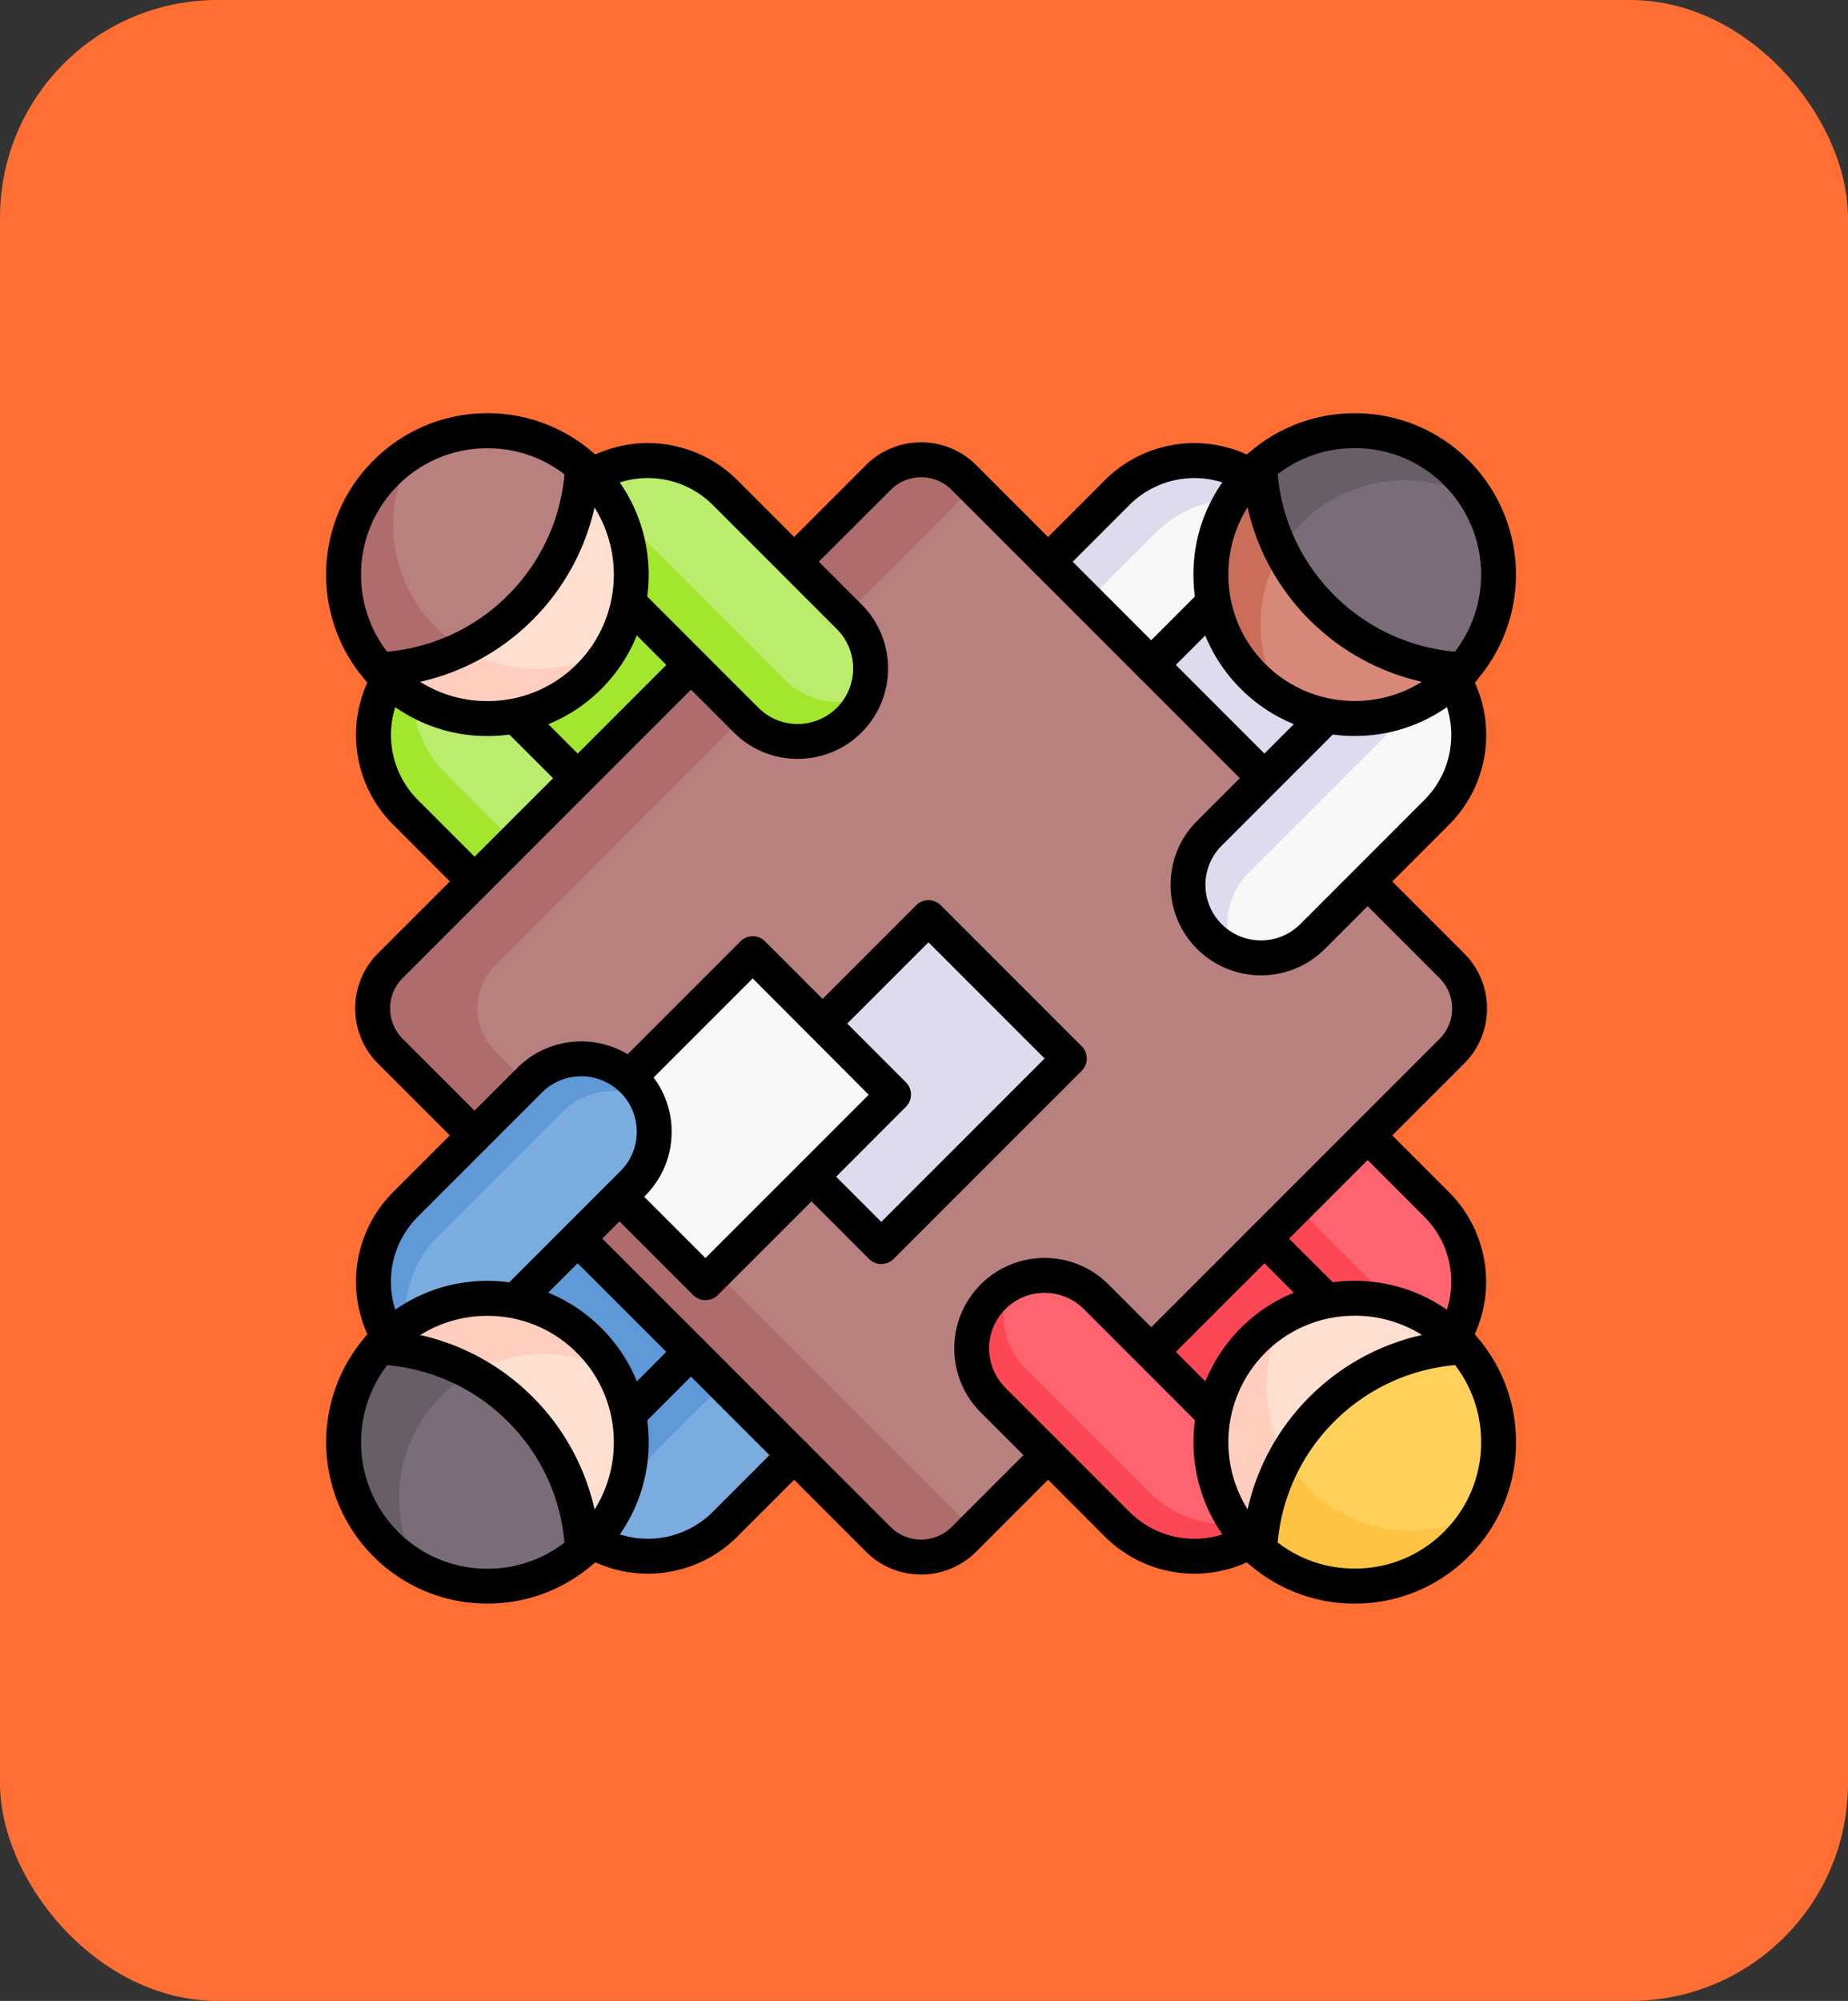 <svg xmlns="http://www.w3.org/2000/svg" xmlns:xlink="http://www.w3.org/1999/xlink" width="85" height="92" viewBox="0 0 85 92">
  <rect x="0" y="0" width="85" height="92" fill="#333333" stroke="none"/>
  <defs>
    <clipPath id="clip-path">
      <path id="path6700" d="M0-682.665H54.732v54.732H0Z" transform="translate(0 682.665)"/>
    </clipPath>
  </defs>
  <g id="Grupo_985855" data-name="Grupo 985855" transform="translate(-685 -1137)">
    <rect id="Rectángulo_338869" data-name="Rectángulo 338869" width="85" height="92" rx="10" transform="translate(685 1137)" fill="#ff6e33"/>
    <g id="g6690" transform="translate(700 1838.665)">
      <g id="g6692" transform="translate(3.154 -679.511)">
        <path id="path6694" d="M-89.227-187.742l8.587-8.587-7.777-7.777L-97-195.519Z" transform="translate(97.004 204.106)" fill="#a2e62e"/>
      </g>
      <g id="g6696" transform="translate(0 -682.665)">
        <g id="g6698" clip-path="url(#clip-path)">
          <g id="g6704" transform="translate(2.18 10.052)">
            <path id="path6706" d="M-119.772-143.67h0a3.356,3.356,0,0,1-4.745,0l-4.221-4.221a5.029,5.029,0,0,1,0-7.112l1.189-1.189,7.777,7.777a3.356,3.356,0,0,1,0,4.745" transform="translate(130.212 156.193)" fill="#bbec6c"/>
          </g>
          <g id="g6708" transform="translate(2.18 10.052)">
            <path id="path6710" d="M-128.107-131.228a3.341,3.341,0,0,1-.726,1.085,3.356,3.356,0,0,1-4.746,0l-4.22-4.221a5.027,5.027,0,0,1,0-7.112l1.189-1.19.056.056a5.027,5.027,0,0,0,.569,6.433l4.22,4.221a3.358,3.358,0,0,0,3.659.728" transform="translate(139.273 142.666)" fill="#a2e62e"/>
          </g>
          <g id="g6712" transform="translate(3.154 35.214)">
            <path id="path6714" d="M-187.742-98.514l-8.587-8.587-7.777,7.777,8.587,8.587Z" transform="translate(204.106 107.101)" fill="#5f99d7"/>
          </g>
          <g id="g6716" transform="translate(10.052 41.129)">
            <path id="path6718" d="M-143.67-11.275h0a3.355,3.355,0,0,1,0,4.745l-4.221,4.221a5.029,5.029,0,0,1-7.112,0L-156.193-3.5l7.777-7.777a3.356,3.356,0,0,1,4.745,0" transform="translate(156.193 12.258)" fill="#7bacdf"/>
          </g>
          <g id="g6720" transform="translate(10.051 41.129)">
            <path id="path6722" d="M-150.8-21.1a3.353,3.353,0,0,0-3.891.619l-7.766,7.765c-.1-.086-.2-.177-.3-.274l-1.19-1.19,7.777-7.778a3.358,3.358,0,0,1,4.746,0,3.313,3.313,0,0,1,.621.857" transform="translate(163.946 22.943)" fill="#5f99d7"/>
          </g>
          <g id="g6724" transform="translate(35.214 3.154)">
            <path id="path6726" d="M0-89.227,8.587-80.64l7.777-7.777L7.777-97Z" transform="translate(0 97.004)" fill="#dedbee"/>
          </g>
          <g id="g6728" transform="translate(31.174 2.18)">
            <path id="path6730" d="M-11.276-119.772h0a3.355,3.355,0,0,1,0-4.745l4.221-4.221a5.029,5.029,0,0,1,7.112,0l1.189,1.189-7.777,7.777a3.356,3.356,0,0,1-4.745,0" transform="translate(12.259 130.212)" fill="#faf7f7"/>
          </g>
          <g id="g6732" transform="translate(31.174 2.18)">
            <path id="path6734" d="M-23.725-128.107a3.341,3.341,0,0,1-1.085-.726,3.356,3.356,0,0,1,0-4.746l4.221-4.22a5.027,5.027,0,0,1,7.112,0l1.19,1.189-.056.056a5.027,5.027,0,0,0-6.433.569L-23-131.766a3.359,3.359,0,0,0-.728,3.659" transform="translate(25.793 139.273)" fill="#dedbee"/>
          </g>
          <g id="g6736" transform="translate(35.214 35.214)">
            <path id="path6738" d="M-98.514,0-107.1,8.587l7.777,7.777,8.587-8.587Z" transform="translate(107.101)" fill="#fd4755"/>
          </g>
          <g id="g6740" transform="translate(41.129 31.174)">
            <path id="path6742" d="M-11.275-11.276h0a3.355,3.355,0,0,1,4.745,0l4.221,4.221a5.029,5.029,0,0,1,0,7.112L-3.5,1.246l-7.777-7.777a3.356,3.356,0,0,1,0-4.745" transform="translate(12.258 12.259)" fill="#fe646f"/>
          </g>
          <g id="g6744" transform="translate(41.129 31.536)">
            <path id="path6746" d="M-21.1,0a3.353,3.353,0,0,0,.619,3.891l7.765,7.766c-.086.1-.177.2-.274.3l-1.19,1.19-7.778-7.777a3.358,3.358,0,0,1,0-4.746A3.314,3.314,0,0,1-21.1,0" transform="translate(22.943)" fill="#fd4755"/>
          </g>
          <g id="g6748" transform="translate(2.14 2.14)">
            <path id="path6750" d="M-266.795-9.367-289.233,13.07a2.788,2.788,0,0,0,0,3.942l22.438,22.438a2.788,2.788,0,0,0,3.942,0l22.438-22.438a2.788,2.788,0,0,0,0-3.942L-262.853-9.367a2.788,2.788,0,0,0-3.942,0" transform="translate(290.049 10.184)" fill="#b98080"/>
          </g>
          <g id="g6752" transform="translate(2.141 2.14)">
            <path id="path6754" d="M-64.651-312.019l22,22-.438.438a2.787,2.787,0,0,1-3.942,0L-69.47-312.019a2.787,2.787,0,0,1,0-3.941L-47.033-338.4a2.787,2.787,0,0,1,3.942,0l.438.438-22,22a2.787,2.787,0,0,0,0,3.941" transform="translate(70.286 339.215)" fill="#ae6c6c"/>
          </g>
          <g id="g6756" transform="translate(19.061 23.193)">
            <path id="path6758" d="M-74.295-173.5l-6.476-6.476,8.647-8.647,6.476,6.476Z" transform="translate(80.77 188.621)" fill="#dedbee"/>
          </g>
          <g id="g6760" transform="translate(21.523 22.391)">
            <path id="path6762" d="M-12.319-54.087a.8.8,0,0,1-.567-.235L-16.1-57.534a.8.8,0,0,1,0-1.134.8.8,0,0,1,1.134,0l2.645,2.645,7.513-7.513-5.342-5.342-4.309,4.309a.8.8,0,0,1-1.134,0,.8.8,0,0,1,0-1.134l4.876-4.876a.8.8,0,0,1,1.134,0L-3.105-64.1a.8.8,0,0,1,.235.567.8.8,0,0,1-.235.567l-8.647,8.647A.8.8,0,0,1-12.319-54.087Z" transform="translate(16.333 70.813)"/>
          </g>
          <g id="g6764" transform="translate(10.973 24.856)">
            <path id="path6766" d="M-74.295-173.5l-6.476-6.476,8.647-8.647,6.476,6.476Z" transform="translate(80.77 188.622)" fill="#faf7f7"/>
          </g>
          <g id="g6768" transform="translate(12.694 24.054)">
            <path id="path6770" d="M-5.246-132.607a.8.8,0,0,1-.567-.235l-3.952-3.952a.8.8,0,0,1,0-1.134.8.8,0,0,1,1.134,0l3.385,3.385,4.31-4.309,3.2-3.2L-3.074-147.4l-5.1,5.1a.8.8,0,0,1-1.134,0,.8.8,0,0,1,0-1.134l5.67-5.67a.8.8,0,0,1,.567-.235h0a.8.8,0,0,1,.567.235l6.475,6.476a.8.8,0,0,1,0,1.134L.2-137.717l-4.877,4.876A.8.8,0,0,1-5.246-132.607Z" transform="translate(10 149.333)"/>
          </g>
          <g id="g6772" transform="translate(37.15 20.724)">
            <path id="path6774" d="M-133.358,13.238a.8.8,0,0,1-.567-.235.8.8,0,0,1,0-1.134L-120.1-1.954a1.973,1.973,0,0,0,.581-1.4,1.973,1.973,0,0,0-.581-1.4l-3.869-3.869a.8.8,0,0,1,0-1.134.8.8,0,0,1,1.134,0l3.869,3.869a3.566,3.566,0,0,1,1.051,2.538A3.566,3.566,0,0,1-118.968-.82L-132.791,13A.8.8,0,0,1-133.358,13.238Z" transform="translate(134.16 10)"/>
          </g>
          <g id="g6776" transform="translate(1.339 10.77)">
            <path id="path6778" d="M-62.947-256.6a.8.8,0,0,1-.567-.235l-3.869-3.869a3.566,3.566,0,0,1-1.051-2.538,3.566,3.566,0,0,1,1.051-2.538L-53.558-279.6a.8.8,0,0,1,1.134,0,.8.8,0,0,1,0,1.134l-13.824,13.823a1.973,1.973,0,0,0-.581,1.4,1.973,1.973,0,0,0,.581,1.4l3.869,3.869a.8.8,0,0,1,0,1.134A.8.8,0,0,1-62.947-256.6Z" transform="translate(68.433 279.839)"/>
          </g>
          <g id="g6780" transform="translate(10.77 37.15)">
            <path id="path6782" d="M6.6,6.243A3.566,3.566,0,0,1,4.058,5.192L-9.765-8.631a.8.8,0,0,1,0-1.134.8.8,0,0,1,1.134,0L5.192,4.058A1.987,1.987,0,0,0,8,4.058L11.869.189A.8.8,0,0,1,13,1.323L9.134,5.192A3.566,3.566,0,0,1,6.6,6.243Z" transform="translate(10 10)"/>
          </g>
          <g id="g6784" transform="translate(20.724 1.339)">
            <path id="path6786" d="M12.437-52.19a.8.8,0,0,1-.567-.235L-1.954-66.248a1.973,1.973,0,0,0-1.4-.581,1.973,1.973,0,0,0-1.4.581L-8.631-62.38a.8.8,0,0,1-1.134,0,.8.8,0,0,1,0-1.134L-5.9-67.382a3.566,3.566,0,0,1,2.538-1.051A3.566,3.566,0,0,1-.82-67.382L13-53.558a.8.8,0,0,1,0,1.134A.8.8,0,0,1,12.437-52.19Z" transform="translate(10 68.433)"/>
          </g>
          <g id="g6788" transform="translate(47.104 32.404)">
            <path id="path6790" d="M-5.254.9A.8.8,0,0,1-5.662.784a.8.8,0,0,1-.281-1.1,4.223,4.223,0,0,0-.649-5.143L-9.765-8.631a.8.8,0,0,1,0-1.134.8.8,0,0,1,1.134,0l3.173,3.173A5.825,5.825,0,0,1-4.564.5.8.8,0,0,1-5.254.9Z" transform="translate(10 10)"/>
          </g>
          <g id="g6792" transform="translate(42.358 37.15)">
            <path id="path6794" d="M-6.33-5.529A.8.8,0,0,1-6.9-5.763L-9.765-8.631a.8.8,0,0,1,0-1.134.8.8,0,0,1,1.134,0L-5.763-6.9a.8.8,0,0,1,0,1.134A.8.8,0,0,1-6.33-5.529Z" transform="translate(10 10)"/>
          </g>
          <g id="g6796" transform="translate(29.688 39.642)">
            <path id="path6798" d="M-11.275-11.276h0a3.356,3.356,0,0,0,0,4.745L-5.568-.823a5.029,5.029,0,0,0,7.112,0L2.734-2.012-6.53-11.276a3.355,3.355,0,0,0-4.745,0" transform="translate(12.258 12.259)" fill="#fe646f"/>
          </g>
          <g id="g6800" transform="translate(29.688 40.005)">
            <path id="path6802" d="M-21.089,0a3.353,3.353,0,0,0,.62,3.89L-14.761,9.6a5.027,5.027,0,0,0,6.815.275l.012.012-1.19,1.19a5.029,5.029,0,0,1-7.112,0l-5.707-5.708a3.355,3.355,0,0,1,0-4.745A3.306,3.306,0,0,1-21.089,0" transform="translate(22.927 0)" fill="#fd4755"/>
          </g>
          <g id="g6804" transform="translate(28.888 38.841)">
            <path id="path6806" d="M-158.7-147.758a5.827,5.827,0,0,1-4.126-1.71l-5.708-5.708a4.162,4.162,0,0,1,0-5.879,4.132,4.132,0,0,1,2.94-1.218h0a4.128,4.128,0,0,1,2.939,1.217l5.4,5.4a.8.8,0,0,1,0,1.134.8.8,0,0,1-1.134,0l-5.4-5.4a2.532,2.532,0,0,0-1.805-.748,2.539,2.539,0,0,0-1.806.749,2.556,2.556,0,0,0,0,3.611l5.708,5.708a4.223,4.223,0,0,0,5.143.649.8.8,0,0,1,1.1.28.8.8,0,0,1-.28,1.1A5.811,5.811,0,0,1-158.7-147.758Z" transform="translate(169.753 162.273)"/>
          </g>
          <g id="g6808" transform="translate(40.694 40.694)">
            <path id="path6810" d="M-22.239-129.612a6.617,6.617,0,0,1,0-9.359,6.617,6.617,0,0,1,9.359,0c.1.1.2.2.288.308-.88,1.381,0,5.74-1.8,7.54s-6.1.7-7.541,1.8c-.105-.091-.207-.187-.307-.287" transform="translate(24.177 140.909)" fill="#ffdfcf"/>
          </g>
          <g id="g6812" transform="translate(40.694 41.528)">
            <path id="path6814" d="M-94.883-112.194c-2.059.591-4.908.118-6.025.972-.1-.092-.207-.188-.307-.288a6.617,6.617,0,0,1,0-9.359,6.63,6.63,0,0,1,1.458-1.1,6.617,6.617,0,0,0,1.1,7.9c.1.1.2.2.307.288a6.577,6.577,0,0,0,3.466,1.588" transform="translate(103.153 121.973)" fill="#ffcebf"/>
          </g>
          <g id="g6816" transform="translate(42.94 42.941)">
            <path id="path6818" d="M0-107.134a9.759,9.759,0,0,1,2.859-6.48,9.75,9.75,0,0,1,6.481-2.858,6.617,6.617,0,0,1-.288,9.051A6.617,6.617,0,0,1,0-107.134" transform="translate(0 116.472)" fill="#ffd15b"/>
          </g>
          <g id="g6820" transform="translate(42.939 48.033)">
            <path id="path6822" d="M-116.511-28.686a6.592,6.592,0,0,1-1.1,1.458,6.618,6.618,0,0,1-9.052.288,9.784,9.784,0,0,1,1.183-4.246,6.574,6.574,0,0,0,1.069,1.4c.1.1.2.2.307.288a6.62,6.62,0,0,0,7.6.815" transform="translate(126.666 31.187)" fill="#ffc344"/>
          </g>
          <g id="g6824" transform="translate(39.896 39.893)">
            <path id="path6826" d="M-26.717-136.071a7.371,7.371,0,0,1-5.246-2.173,7.428,7.428,0,0,1,0-10.493,7.371,7.371,0,0,1,5.246-2.173,7.371,7.371,0,0,1,5.246,2.173A7.371,7.371,0,0,1-19.3-143.49a7.371,7.371,0,0,1-2.173,5.246A7.371,7.371,0,0,1-26.717-136.071Zm0-13.235a5.778,5.778,0,0,0-4.113,1.7,5.823,5.823,0,0,0,0,8.225,5.778,5.778,0,0,0,4.113,1.7,5.778,5.778,0,0,0,4.113-1.7,5.778,5.778,0,0,0,1.7-4.113,5.778,5.778,0,0,0-1.7-4.113A5.778,5.778,0,0,0-26.717-149.307Z" transform="translate(34.133 150.91)"/>
          </g>
          <g id="g6828" transform="translate(42.139 42.139)">
            <path id="path6830" d="M-125.682.942h-.036A.8.8,0,0,1-126.483.1a10.56,10.56,0,0,1,3.092-7.012A10.56,10.56,0,0,1-116.379-10a.8.8,0,0,1,.837.765.8.8,0,0,1-.765.837,8.96,8.96,0,0,0-5.95,2.624,8.96,8.96,0,0,0-2.624,5.95A.8.8,0,0,1-125.682.942Z" transform="translate(126.484 10)"/>
          </g>
          <g id="g6832" transform="translate(32.404 1.376)">
            <path id="path6834" d="M-9.2-61.728a.8.8,0,0,1-.567-.235.8.8,0,0,1,0-1.134l3.173-3.173a5.826,5.826,0,0,1,7.1-.895.8.8,0,0,1,.281,1.1.8.8,0,0,1-1.1.281,4.223,4.223,0,0,0-5.143.649l-3.173,3.173A.8.8,0,0,1-9.2-61.728Z" transform="translate(10 67.98)"/>
          </g>
          <g id="g6836" transform="translate(37.15 7.902)">
            <path id="path6838" d="M-9.2-41.3a.8.8,0,0,1-.567-.235.8.8,0,0,1,0-1.134L-6.9-45.536a.8.8,0,0,1,1.134,0,.8.8,0,0,1,0,1.134l-2.868,2.868A.8.8,0,0,1-9.2-41.3Z" transform="translate(10 45.771)"/>
          </g>
          <g id="g6840" transform="translate(39.642 10.052)">
            <path id="path6842" d="M-11.275-160.724h0a3.356,3.356,0,0,0,4.745,0l5.708-5.708a5.029,5.029,0,0,0,0-7.112l-1.189-1.189-9.264,9.264a3.356,3.356,0,0,0,0,4.745" transform="translate(12.258 174.733)" fill="#faf7f7"/>
          </g>
          <g id="g6844" transform="translate(39.643 10.051)">
            <path id="path6846" d="M-23.738-169.064a3.349,3.349,0,0,1-1.086-.727,3.355,3.355,0,0,1,0-4.745l9.264-9.264,1.19,1.19a4.983,4.983,0,0,1,.569.678l-9.209,9.209a3.355,3.355,0,0,0-.727,3.659" transform="translate(25.807 183.8)" fill="#dedbee"/>
          </g>
          <g id="g6848" transform="translate(38.841 11.432)">
            <path id="path6850" d="M-158.115,4.41a4.144,4.144,0,0,1-2.939-1.216,4.132,4.132,0,0,1-1.218-2.94,4.129,4.129,0,0,1,1.217-2.94l5.4-5.4a.8.8,0,0,1,1.134,0,.8.8,0,0,1,0,1.134l-5.4,5.4a2.536,2.536,0,0,0-.748,1.805,2.539,2.539,0,0,0,.749,1.806,2.556,2.556,0,0,0,3.611,0l5.708-5.708a4.223,4.223,0,0,0,.649-5.143.8.8,0,0,1,.28-1.1.8.8,0,0,1,1.1.28,5.825,5.825,0,0,1-.895,7.1l-5.708,5.708A4.144,4.144,0,0,1-158.115,4.41Z" transform="translate(162.273 10.002)"/>
          </g>
          <g id="g6852" transform="translate(40.694 2.452)">
            <path id="path6854" d="M-129.612-110.682a6.617,6.617,0,0,1-9.359,0,6.617,6.617,0,0,1,0-9.359c.1-.1.2-.2.308-.288,1.381.88,5.74,0,7.54,1.8s.7,6.1,1.8,7.541c-.091.105-.187.207-.287.307" transform="translate(140.909 120.329)" fill="#d78878"/>
          </g>
          <g id="g6856" transform="translate(40.694 2.451)">
            <path id="path6858" d="M-36.971-122.177a6.619,6.619,0,0,1-1.284-1,6.617,6.617,0,0,1,0-9.359c.1-.1.2-.2.308-.289.958.61,3.346.374,5.321.772a6.571,6.571,0,0,0-3.035,1.514c-.106.092-.208.189-.309.289a6.618,6.618,0,0,0-1,8.075" transform="translate(40.193 132.826)" fill="#ca6e59"/>
          </g>
          <g id="g6860" transform="translate(42.941 0.802)">
            <path id="path6862" d="M-107.134-126.086a9.759,9.759,0,0,1-6.48-2.859,9.75,9.75,0,0,1-2.858-6.481,6.616,6.616,0,0,1,9.051.288,6.617,6.617,0,0,1,.287,9.052" transform="translate(116.472 137.076)" fill="#7a6d79"/>
          </g>
          <g id="g6864" transform="translate(42.941 0.802)">
            <path id="path6866" d="M-11.234-63.127a9.755,9.755,0,0,1-.979-3.853,6.617,6.617,0,0,1,9.051.289,6.618,6.618,0,0,1,1,1.284,6.618,6.618,0,0,0-7.766.713c-.106.092-.208.189-.309.289a6.578,6.578,0,0,0-1,1.278" transform="translate(12.213 68.629)" fill="#685e68"/>
          </g>
          <g id="g6868" transform="translate(39.892 0)">
            <path id="path6870" d="M-143.49-136.071a7.371,7.371,0,0,1-5.246-2.173,7.371,7.371,0,0,1-2.173-5.246,7.371,7.371,0,0,1,2.173-5.246,7.371,7.371,0,0,1,5.246-2.173,7.371,7.371,0,0,1,5.246,2.173,7.428,7.428,0,0,1,0,10.493A7.371,7.371,0,0,1-143.49-136.071Zm0-13.235a5.778,5.778,0,0,0-4.113,1.7,5.778,5.778,0,0,0-1.7,4.113,5.778,5.778,0,0,0,1.7,4.113,5.778,5.778,0,0,0,4.113,1.7,5.778,5.778,0,0,0,4.113-1.7,5.823,5.823,0,0,0,0-8.225A5.778,5.778,0,0,0-143.49-149.307Z" transform="translate(150.91 150.91)"/>
          </g>
          <g id="g6872" transform="translate(42.139 1.65)">
            <path id="path6874" d="M.141.942H.1A10.56,10.56,0,0,1-6.907-2.151,10.56,10.56,0,0,1-10-9.163.8.8,0,0,1-9.234-10a.8.8,0,0,1,.837.765,8.96,8.96,0,0,0,2.624,5.95A8.96,8.96,0,0,0,.176-.66.8.8,0,0,1,.141.942Z" transform="translate(10 10)"/>
          </g>
          <g id="g6876" transform="translate(11.432 47.104)">
            <path id="path6878" d="M-122.543-3.748a5.81,5.81,0,0,1-2.97-.816.8.8,0,0,1-.28-1.1.8.8,0,0,1,1.1-.28,4.223,4.223,0,0,0,5.143-.649l3.173-3.173a.8.8,0,0,1,1.134,0,.8.8,0,0,1,0,1.134l-3.173,3.173A5.827,5.827,0,0,1-122.543-3.748Z" transform="translate(125.905 10)"/>
          </g>
          <g id="g6880" transform="translate(13.111 42.358)">
            <path id="path6882" d="M-44.97-5.529a.8.8,0,0,1-.567-.235.8.8,0,0,1,0-1.134l2.868-2.868a.8.8,0,0,1,1.134,0,.8.8,0,0,1,0,1.134L-44.4-5.763A.8.8,0,0,1-44.97-5.529Z" transform="translate(45.772 10)"/>
          </g>
          <g id="g6884" transform="translate(2.18 29.688)">
            <path id="path6886" d="M-136.826-11.275h0a3.356,3.356,0,0,0-4.745,0l-5.708,5.708a5.029,5.029,0,0,0,0,7.112l1.189,1.189,9.264-9.264a3.356,3.356,0,0,0,0-4.745" transform="translate(148.752 12.258)" fill="#7bacdf"/>
          </g>
          <g id="g6888" transform="translate(2.18 29.688)">
            <path id="path6890" d="M-143.943-21.089a3.353,3.353,0,0,0-3.89.62l-5.707,5.707a5.027,5.027,0,0,0-.275,6.815l-.012.012-1.19-1.19a5.029,5.029,0,0,1,0-7.112l5.708-5.707a3.355,3.355,0,0,1,4.745,0,3.306,3.306,0,0,1,.62.855" transform="translate(156.49 22.927)" fill="#5f99d7"/>
          </g>
          <g id="g6892" transform="translate(1.376 28.888)">
            <path id="path6894" d="M-17.268-155.342a.8.8,0,0,1-.69-.393,5.825,5.825,0,0,1,.895-7.1l5.708-5.708a4.161,4.161,0,0,1,5.879,0,4.132,4.132,0,0,1,1.218,2.94,4.129,4.129,0,0,1-1.217,2.939l-5.4,5.4a.8.8,0,0,1-1.134,0,.8.8,0,0,1,0-1.134l5.4-5.4a2.536,2.536,0,0,0,.748-1.805,2.539,2.539,0,0,0-.749-1.806,2.556,2.556,0,0,0-3.611,0L-15.93-161.7a4.223,4.223,0,0,0-.649,5.143.8.8,0,0,1-.28,1.1A.8.8,0,0,1-17.268-155.342Z" transform="translate(18.774 169.753)"/>
          </g>
          <g id="g6896" transform="translate(2.453 40.694)">
            <path id="path6898" d="M-3.3-22.239a6.617,6.617,0,0,1,9.359,0,6.617,6.617,0,0,1,0,9.359c-.1.1-.2.2-.308.288-1.381-.88-5.74,0-7.54-1.8s-.7-6.1-1.8-7.541c.091-.105.187-.207.287-.307" transform="translate(3.584 24.177)" fill="#ffdfcf"/>
          </g>
          <g id="g6900" transform="translate(2.453 40.694)">
            <path id="path6902" d="M-11.148-94.883c-.591-2.059-.118-4.908-.972-6.025.092-.1.188-.207.288-.307a6.617,6.617,0,0,1,9.359,0,6.63,6.63,0,0,1,1.1,1.458,6.617,6.617,0,0,0-7.9,1.1c-.1.1-.2.2-.288.307a6.577,6.577,0,0,0-1.588,3.466" transform="translate(12.12 103.153)" fill="#ffcebf"/>
          </g>
          <g id="g6904" transform="translate(0.802 42.94)">
            <path id="path6906" d="M-18.939,0a9.759,9.759,0,0,1,6.48,2.859A9.75,9.75,0,0,1-9.6,9.34a6.617,6.617,0,0,1-9.051-.288A6.617,6.617,0,0,1-18.939,0" transform="translate(20.59)" fill="#7a6d79"/>
          </g>
          <g id="g6908" transform="translate(0.802 42.939)">
            <path id="path6910" d="M-38.965-116.511a6.592,6.592,0,0,1-1.458-1.1,6.618,6.618,0,0,1-.288-9.052,9.781,9.781,0,0,1,4.246,1.183,6.575,6.575,0,0,0-1.4,1.069c-.1.1-.2.2-.288.307a6.62,6.62,0,0,0-.815,7.6" transform="translate(42.361 126.666)" fill="#685e68"/>
          </g>
          <g id="g6912" transform="translate(0.004 39.893)">
            <path id="path6914" d="M-26.717-34.176A7.371,7.371,0,0,1-21.471-32,7.371,7.371,0,0,1-19.3-26.757a7.371,7.371,0,0,1-2.173,5.246,7.371,7.371,0,0,1-5.246,2.173,7.371,7.371,0,0,1-5.246-2.173,7.428,7.428,0,0,1,0-10.493A7.371,7.371,0,0,1-26.717-34.176Zm0,13.235a5.778,5.778,0,0,0,4.113-1.7,5.778,5.778,0,0,0,1.7-4.113,5.778,5.778,0,0,0-1.7-4.113,5.778,5.778,0,0,0-4.113-1.7,5.778,5.778,0,0,0-4.113,1.7,5.823,5.823,0,0,0,0,8.225A5.778,5.778,0,0,0-26.717-20.94Z" transform="translate(34.133 34.176)"/>
          </g>
          <g id="g6916" transform="translate(1.65 42.139)">
            <path id="path6918" d="M-116.344-115.541a.8.8,0,0,1-.8-.766,8.96,8.96,0,0,0-2.624-5.95,8.96,8.96,0,0,0-5.95-2.624.8.8,0,0,1-.765-.837.8.8,0,0,1,.837-.765,10.56,10.56,0,0,1,7.012,3.092,10.56,10.56,0,0,1,3.092,7.012.8.8,0,0,1-.765.837Z" transform="translate(126.484 126.484)"/>
          </g>
          <g id="g6920" transform="translate(1.376 11.432)">
            <path id="path6922" d="M-62.529-115.009a.8.8,0,0,1-.567-.235l-3.173-3.173a5.825,5.825,0,0,1-.895-7.1.8.8,0,0,1,1.1-.281.8.8,0,0,1,.281,1.1,4.223,4.223,0,0,0,.649,5.143l3.173,3.173a.8.8,0,0,1,0,1.134A.8.8,0,0,1-62.529-115.009Z" transform="translate(67.98 125.905)"/>
          </g>
          <g id="g6924" transform="translate(7.902 13.111)">
            <path id="path6926" d="M-42.1-41.3a.8.8,0,0,1-.567-.235L-45.536-44.4a.8.8,0,0,1,0-1.134.8.8,0,0,1,1.134,0l2.868,2.868a.8.8,0,0,1,0,1.134A.8.8,0,0,1-42.1-41.3Z" transform="translate(45.771 45.772)"/>
          </g>
          <g id="g6928" transform="translate(10.052 2.18)">
            <path id="path6930" d="M-160.724-136.826h0a3.356,3.356,0,0,0,0-4.745l-5.708-5.708a5.029,5.029,0,0,0-7.112,0l-1.189,1.189,9.264,9.264a3.356,3.356,0,0,0,4.745,0" transform="translate(174.733 148.752)" fill="#bbec6c"/>
          </g>
          <g id="g6932" transform="translate(10.052 3.084)">
            <path id="path6934" d="M-169.064-114a3.349,3.349,0,0,1-.727,1.086,3.355,3.355,0,0,1-4.745,0l-9.264-9.264,1.19-1.19a4.976,4.976,0,0,1,.678-.569l9.209,9.209a3.355,3.355,0,0,0,3.659.727" transform="translate(183.8 123.933)" fill="#a2e62e"/>
          </g>
          <g id="g6936" transform="translate(11.432 1.376)">
            <path id="path6938" d="M.254-4.259A4.128,4.128,0,0,1-2.685-5.476l-5.4-5.4a.8.8,0,0,1,0-1.134.8.8,0,0,1,1.134,0l5.4,5.4a2.532,2.532,0,0,0,1.805.748,2.539,2.539,0,0,0,1.806-.749,2.556,2.556,0,0,0,0-3.611L-3.647-15.93a4.223,4.223,0,0,0-5.143-.649.8.8,0,0,1-1.1-.28.8.8,0,0,1,.28-1.1,5.825,5.825,0,0,1,7.1.895l5.708,5.708a4.161,4.161,0,0,1,0,5.879A4.132,4.132,0,0,1,.254-4.259Z" transform="translate(10.002 18.774)"/>
          </g>
          <g id="g6940" transform="translate(2.452 2.453)">
            <path id="path6942" d="M-110.682-3.3a6.617,6.617,0,0,1,0,9.359,6.617,6.617,0,0,1-9.359,0c-.1-.1-.2-.2-.288-.308.88-1.381,0-5.74,1.8-7.54s6.1-.7,7.541-1.8c.105.091.207.187.307.287" transform="translate(120.329 3.584)" fill="#ffdfcf"/>
          </g>
          <g id="g6944" transform="translate(2.451 6.47)">
            <path id="path6946" d="M-122.177-49.853a6.619,6.619,0,0,1-1,1.284,6.617,6.617,0,0,1-9.359,0c-.1-.1-.2-.2-.289-.308.61-.958.374-3.346.772-5.321a6.571,6.571,0,0,0,1.514,3.035c.092.106.189.208.289.309a6.618,6.618,0,0,0,8.075,1" transform="translate(132.826 54.199)" fill="#ffcebf"/>
          </g>
          <g id="g6948" transform="translate(0.802 0.802)">
            <path id="path6950" d="M-126.086-18.939a9.759,9.759,0,0,1-2.859,6.48A9.75,9.75,0,0,1-135.426-9.6a6.616,6.616,0,0,1,.288-9.051,6.617,6.617,0,0,1,9.052-.287" transform="translate(137.076 20.59)" fill="#b98080"/>
          </g>
          <g id="g6952" transform="translate(0.802 1.738)">
            <path id="path6954" d="M-63.127-104.1a9.755,9.755,0,0,1-3.853.979,6.617,6.617,0,0,1,.289-9.051,6.619,6.619,0,0,1,1.284-1,6.618,6.618,0,0,0,.713,7.766c.092.106.189.208.289.309a6.578,6.578,0,0,0,1.278,1" transform="translate(68.629 113.173)" fill="#ae6c6c"/>
          </g>
          <g id="g6956" transform="translate(0 0)">
            <path id="path6958" d="M-143.49-34.176A7.371,7.371,0,0,1-138.244-32a7.428,7.428,0,0,1,0,10.493,7.371,7.371,0,0,1-5.246,2.173,7.371,7.371,0,0,1-5.246-2.173,7.371,7.371,0,0,1-2.173-5.246A7.371,7.371,0,0,1-148.737-32,7.371,7.371,0,0,1-143.49-34.176Zm0,13.235a5.778,5.778,0,0,0,4.113-1.7,5.823,5.823,0,0,0,0-8.225,5.778,5.778,0,0,0-4.113-1.7,5.778,5.778,0,0,0-4.113,1.7,5.778,5.778,0,0,0-1.7,4.113,5.778,5.778,0,0,0,1.7,4.113A5.778,5.778,0,0,0-143.49-20.94Z" transform="translate(150.91 34.176)"/>
          </g>
          <g id="g6960" transform="translate(1.65 1.65)">
            <path id="path6962" d="M-9.2-115.541a.8.8,0,0,1-.8-.766.8.8,0,0,1,.765-.837,8.96,8.96,0,0,0,5.95-2.624,8.96,8.96,0,0,0,2.624-5.95.8.8,0,0,1,.837-.765.8.8,0,0,1,.765.837,10.56,10.56,0,0,1-3.092,7.012,10.56,10.56,0,0,1-7.012,3.092Z" transform="translate(10 126.484)"/>
          </g>
        </g>
      </g>
    </g>
  </g>
</svg>
